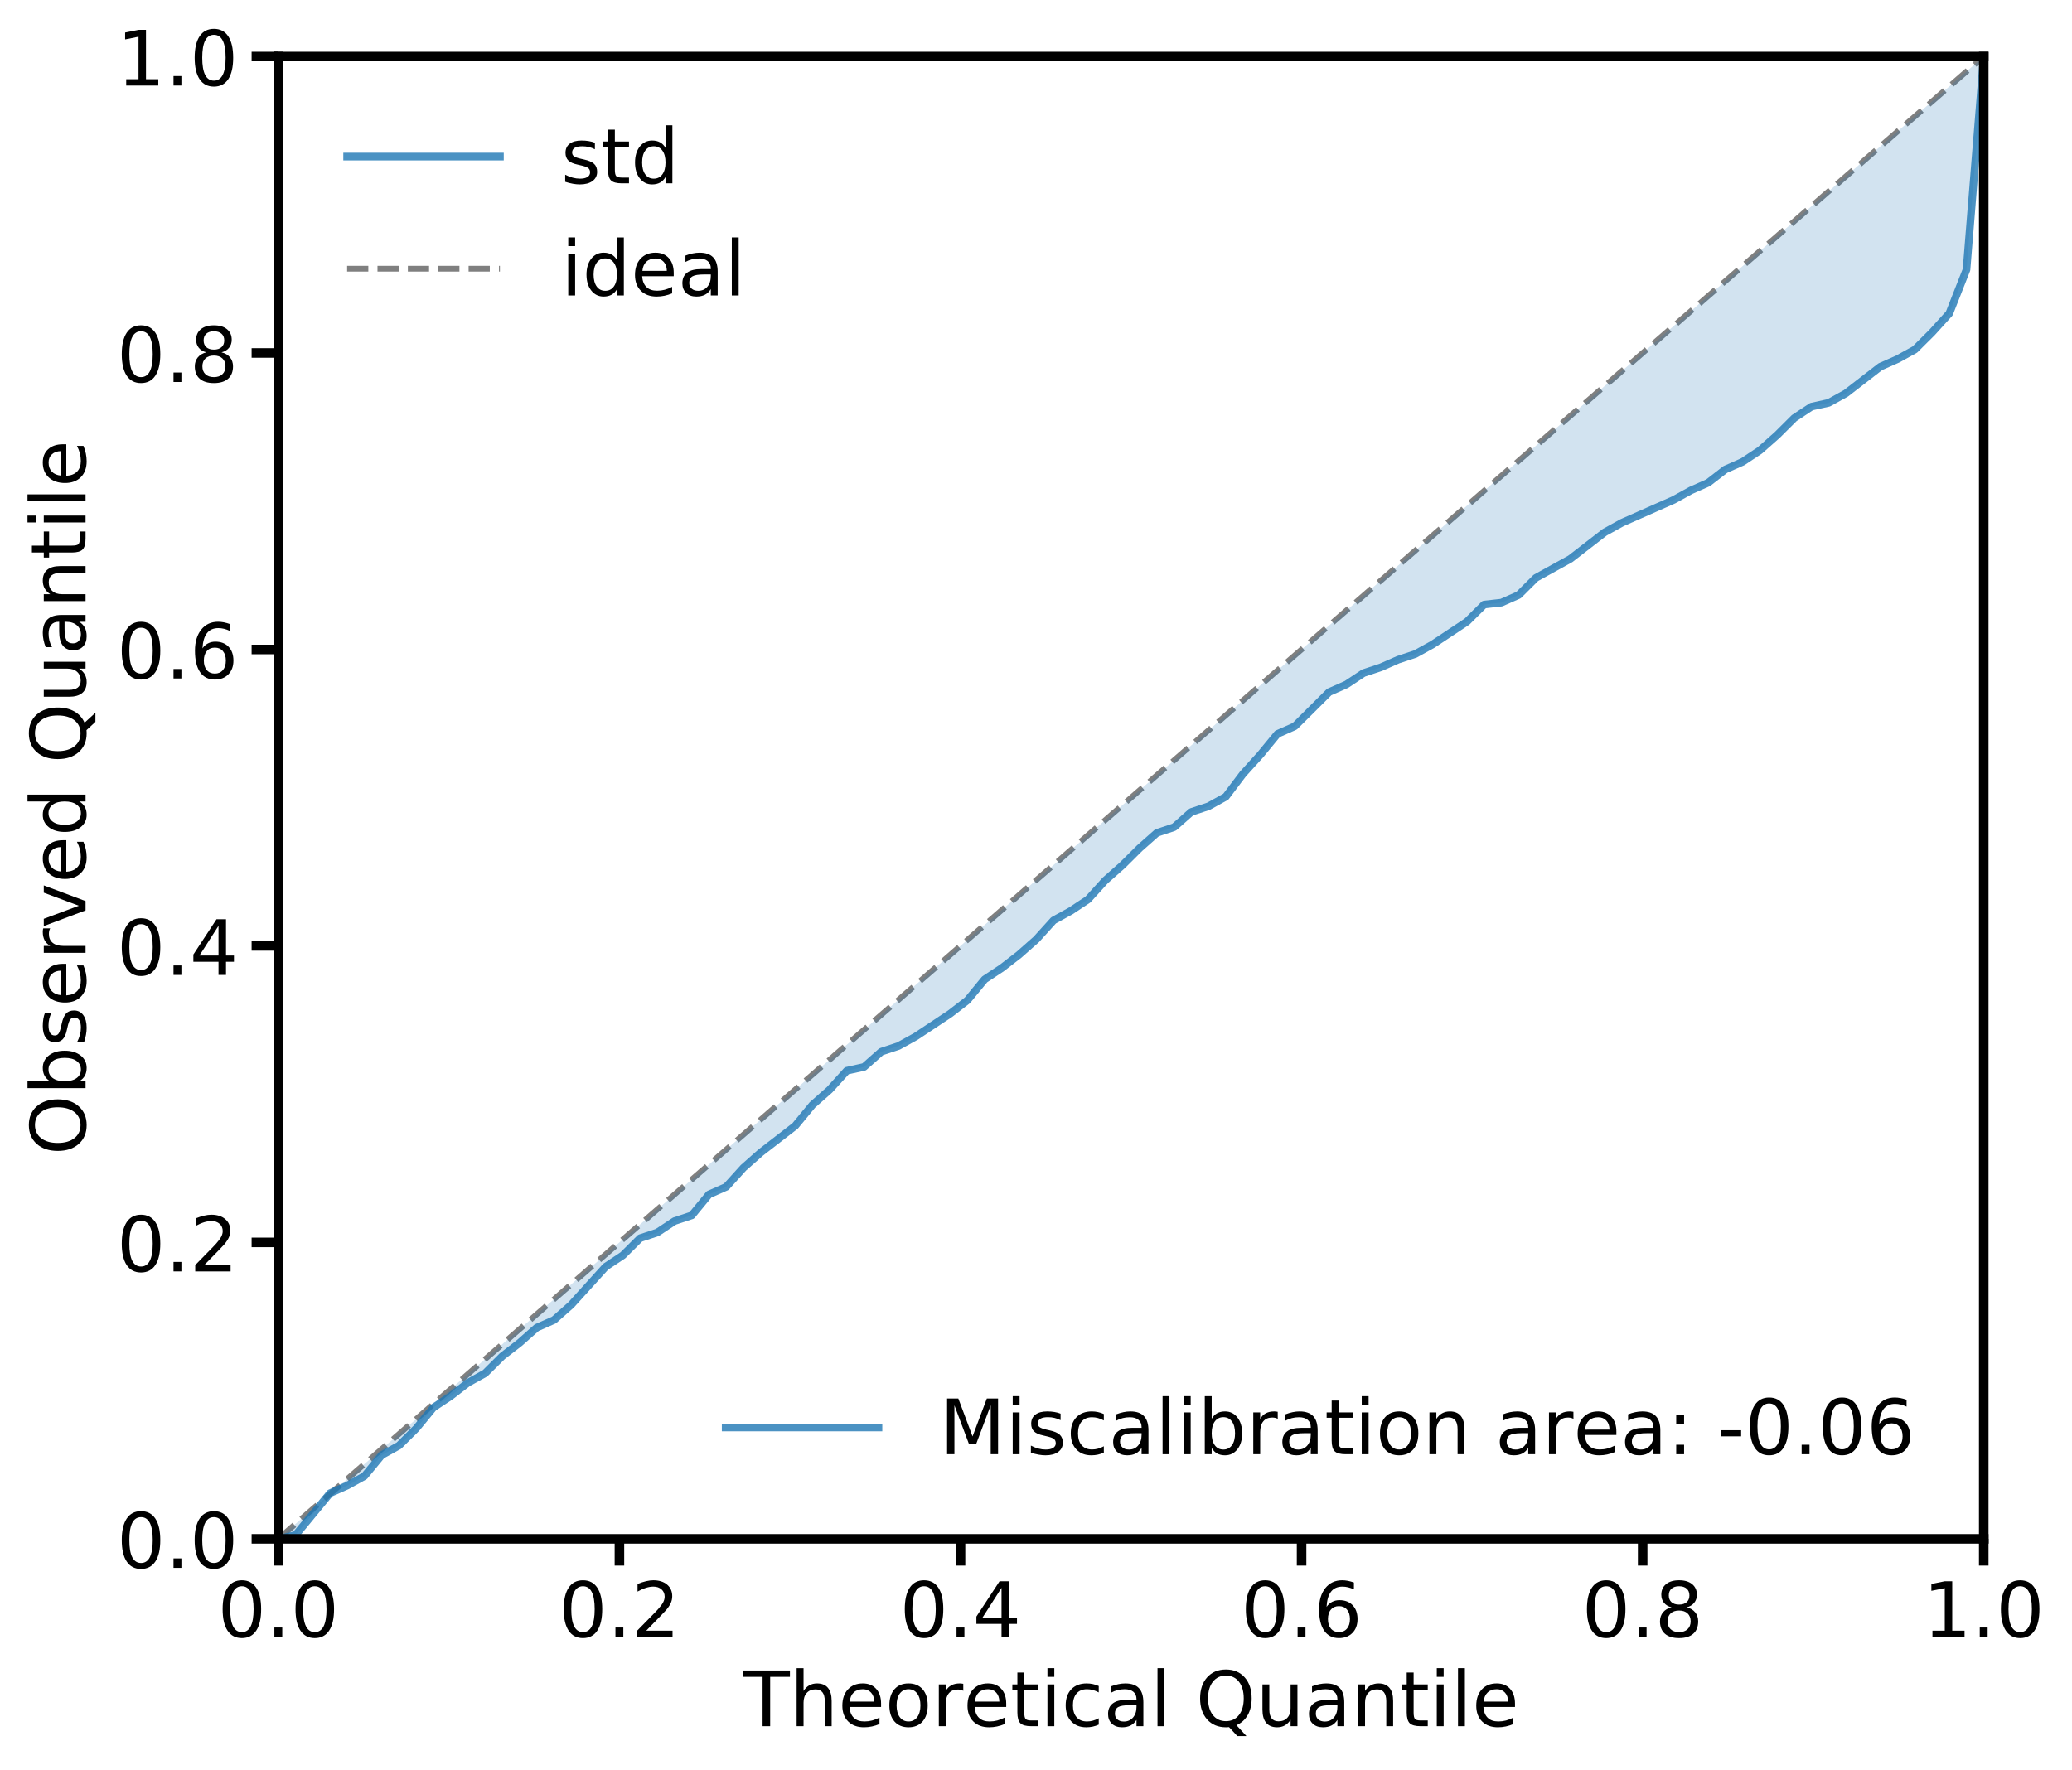 <?xml version="1.0" encoding="utf-8" standalone="no"?>
<!DOCTYPE svg PUBLIC "-//W3C//DTD SVG 1.1//EN"
  "http://www.w3.org/Graphics/SVG/1.1/DTD/svg11.dtd">
<!-- Created with matplotlib (https://matplotlib.org/) -->
<svg height="463.291pt" version="1.1" viewBox="0 0 542.366 463.291" width="542.366pt" xmlns="http://www.w3.org/2000/svg" xmlns:xlink="http://www.w3.org/1999/xlink">
 <defs>
  <style type="text/css">
*{stroke-linecap:butt;stroke-linejoin:round;}
  </style>
 </defs>
 <g id="figure_1">
  <g id="patch_1">
   <path d="M 0 463.291 
L 542.366 463.291 
L 542.366 0 
L 0 0 
z
" style="fill:#ffffff;"/>
  </g>
  <g id="axes_1">
   <g id="patch_2">
    <path d="M 72.862 402.878 
L 519.263 402.878 
L 519.263 14.798 
L 72.862 14.798 
z
" style="fill:#ffffff;"/>
   </g>
   <g id="line2d_1">
    <path clip-path="url(#p9f445ec6ba)" d="M 72.862 402.878 
L 519.263 14.798 
" style="fill:none;stroke:#000000;stroke-dasharray:5.55,2.4;stroke-dashoffset:0;stroke-opacity:0.5;stroke-width:1.5;"/>
   </g>
   <g id="PolyCollection_1">
    <path clip-path="url(#p9f445ec6ba)" d="M 72.862 402.878 
L 72.862 402.878 
L 77.372 401.882 
L 81.881 396.402 
L 86.39 390.922 
L 90.899 388.929 
L 95.408 386.439 
L 99.917 380.959 
L 104.426 378.468 
L 108.935 373.984 
L 113.444 368.504 
L 117.953 365.515 
L 122.463 362.028 
L 126.972 359.537 
L 131.481 355.053 
L 135.99 351.566 
L 140.499 347.581 
L 145.008 345.588 
L 149.517 341.603 
L 154.026 336.621 
L 158.535 331.639 
L 163.044 328.65 
L 167.553 324.166 
L 172.062 322.672 
L 176.572 319.683 
L 181.081 318.188 
L 185.59 312.708 
L 190.099 310.716 
L 194.608 305.734 
L 199.117 301.748 
L 203.626 298.261 
L 208.135 294.774 
L 212.644 289.294 
L 217.153 285.309 
L 221.662 280.327 
L 226.172 279.331 
L 230.681 275.345 
L 235.19 273.851 
L 239.699 271.36 
L 244.208 268.371 
L 248.717 265.382 
L 253.226 261.894 
L 257.735 256.414 
L 262.244 253.425 
L 266.753 249.938 
L 271.262 245.953 
L 275.772 240.971 
L 280.281 238.48 
L 284.79 235.491 
L 289.299 230.509 
L 293.808 226.524 
L 298.317 222.04 
L 302.826 218.055 
L 307.335 216.56 
L 311.844 212.575 
L 316.353 211.08 
L 320.863 208.589 
L 325.372 202.611 
L 329.881 197.629 
L 334.39 192.15 
L 338.899 190.157 
L 343.408 185.673 
L 347.917 181.19 
L 352.426 179.197 
L 356.935 176.208 
L 361.444 174.713 
L 365.953 172.721 
L 370.462 171.226 
L 374.972 168.735 
L 379.481 165.746 
L 383.99 162.757 
L 388.499 158.273 
L 393.008 157.775 
L 397.517 155.783 
L 402.026 151.299 
L 406.535 148.808 
L 411.044 146.317 
L 415.553 142.83 
L 420.062 139.343 
L 424.572 136.852 
L 429.081 134.859 
L 433.59 132.866 
L 438.099 130.874 
L 442.608 128.383 
L 447.117 126.39 
L 451.626 122.903 
L 456.135 120.91 
L 460.644 117.921 
L 465.153 113.936 
L 469.663 109.452 
L 474.172 106.463 
L 478.681 105.467 
L 483.19 102.976 
L 487.699 99.489 
L 492.208 96.001 
L 496.717 94.009 
L 501.226 91.518 
L 505.735 87.034 
L 510.244 82.052 
L 514.753 70.594 
L 519.263 14.798 
L 519.263 14.798 
L 519.263 14.798 
L 514.753 18.718 
L 510.244 22.638 
L 505.735 26.558 
L 501.226 30.478 
L 496.717 34.398 
L 492.208 38.318 
L 487.699 42.238 
L 483.19 46.158 
L 478.681 50.078 
L 474.172 53.998 
L 469.663 57.918 
L 465.153 61.838 
L 460.644 65.758 
L 456.135 69.678 
L 451.626 73.598 
L 447.117 77.518 
L 442.608 81.438 
L 438.099 85.358 
L 433.59 89.278 
L 429.081 93.198 
L 424.572 97.118 
L 420.062 101.038 
L 415.553 104.958 
L 411.044 108.878 
L 406.535 112.798 
L 402.026 116.718 
L 397.517 120.638 
L 393.008 124.558 
L 388.499 128.478 
L 383.99 132.398 
L 379.481 136.318 
L 374.972 140.238 
L 370.462 144.158 
L 365.953 148.078 
L 361.444 151.998 
L 356.935 155.918 
L 352.426 159.838 
L 347.917 163.758 
L 343.408 167.678 
L 338.899 171.598 
L 334.39 175.518 
L 329.881 179.438 
L 325.372 183.358 
L 320.863 187.278 
L 316.353 191.198 
L 311.844 195.118 
L 307.335 199.038 
L 302.826 202.958 
L 298.317 206.878 
L 293.808 210.798 
L 289.299 214.718 
L 284.79 218.638 
L 280.281 222.558 
L 275.772 226.478 
L 271.262 230.398 
L 266.753 234.318 
L 262.244 238.238 
L 257.735 242.158 
L 253.226 246.078 
L 248.717 249.998 
L 244.208 253.918 
L 239.699 257.838 
L 235.19 261.758 
L 230.681 265.678 
L 226.172 269.598 
L 221.662 273.518 
L 217.153 277.438 
L 212.644 281.358 
L 208.135 285.278 
L 203.626 289.198 
L 199.117 293.118 
L 194.608 297.038 
L 190.099 300.958 
L 185.59 304.878 
L 181.081 308.798 
L 176.572 312.718 
L 172.062 316.638 
L 167.553 320.558 
L 163.044 324.478 
L 158.535 328.398 
L 154.026 332.318 
L 149.517 336.238 
L 145.008 340.158 
L 140.499 344.078 
L 135.99 347.998 
L 131.481 351.918 
L 126.972 355.838 
L 122.463 359.758 
L 117.953 363.678 
L 113.444 367.598 
L 108.935 371.518 
L 104.426 375.438 
L 99.917 379.358 
L 95.408 383.278 
L 90.899 387.198 
L 86.39 391.118 
L 81.881 395.038 
L 77.372 398.958 
L 72.862 402.878 
z
" style="fill:#1f77b4;fill-opacity:0.2;"/>
   </g>
   <g id="matplotlib.axis_1">
    <g id="xtick_1">
     <g id="line2d_2">
      <defs>
       <path d="M 0 0 
L 0 7 
" id="m5f50e9683f" style="stroke:#000000;stroke-width:2.5;"/>
      </defs>
      <g>
       <use style="stroke:#000000;stroke-width:2.5;" x="72.862" xlink:href="#m5f50e9683f" y="402.878"/>
      </g>
     </g>
     <g id="text_1">
      <!-- 0.0 -->
      <defs>
       <path d="M 31.781 66.406 
Q 24.172 66.406 20.328 58.906 
Q 16.5 51.422 16.5 36.375 
Q 16.5 21.391 20.328 13.891 
Q 24.172 6.391 31.781 6.391 
Q 39.453 6.391 43.281 13.891 
Q 47.125 21.391 47.125 36.375 
Q 47.125 51.422 43.281 58.906 
Q 39.453 66.406 31.781 66.406 
z
M 31.781 74.219 
Q 44.047 74.219 50.516 64.516 
Q 56.984 54.828 56.984 36.375 
Q 56.984 17.969 50.516 8.266 
Q 44.047 -1.422 31.781 -1.422 
Q 19.531 -1.422 13.062 8.266 
Q 6.594 17.969 6.594 36.375 
Q 6.594 54.828 13.062 64.516 
Q 19.531 74.219 31.781 74.219 
z
" id="DejaVuSans-48"/>
       <path d="M 10.688 12.406 
L 21 12.406 
L 21 0 
L 10.688 0 
z
" id="DejaVuSans-46"/>
      </defs>
      <g transform="translate(56.959 428.575)scale(0.2 -0.2)">
       <use xlink:href="#DejaVuSans-48"/>
       <use x="63.623" xlink:href="#DejaVuSans-46"/>
       <use x="95.41" xlink:href="#DejaVuSans-48"/>
      </g>
     </g>
    </g>
    <g id="xtick_2">
     <g id="line2d_3">
      <g>
       <use style="stroke:#000000;stroke-width:2.5;" x="162.143" xlink:href="#m5f50e9683f" y="402.878"/>
      </g>
     </g>
     <g id="text_2">
      <!-- 0.2 -->
      <defs>
       <path d="M 19.188 8.297 
L 53.609 8.297 
L 53.609 0 
L 7.328 0 
L 7.328 8.297 
Q 12.938 14.109 22.625 23.891 
Q 32.328 33.688 34.812 36.531 
Q 39.547 41.844 41.422 45.531 
Q 43.312 49.219 43.312 52.781 
Q 43.312 58.594 39.234 62.25 
Q 35.156 65.922 28.609 65.922 
Q 23.969 65.922 18.812 64.312 
Q 13.672 62.703 7.812 59.422 
L 7.812 69.391 
Q 13.766 71.781 18.938 73 
Q 24.125 74.219 28.422 74.219 
Q 39.75 74.219 46.484 68.547 
Q 53.219 62.891 53.219 53.422 
Q 53.219 48.922 51.531 44.891 
Q 49.859 40.875 45.406 35.406 
Q 44.188 33.984 37.641 27.219 
Q 31.109 20.453 19.188 8.297 
z
" id="DejaVuSans-50"/>
      </defs>
      <g transform="translate(146.239 428.575)scale(0.2 -0.2)">
       <use xlink:href="#DejaVuSans-48"/>
       <use x="63.623" xlink:href="#DejaVuSans-46"/>
       <use x="95.41" xlink:href="#DejaVuSans-50"/>
      </g>
     </g>
    </g>
    <g id="xtick_3">
     <g id="line2d_4">
      <g>
       <use style="stroke:#000000;stroke-width:2.5;" x="251.423" xlink:href="#m5f50e9683f" y="402.878"/>
      </g>
     </g>
     <g id="text_3">
      <!-- 0.4 -->
      <defs>
       <path d="M 37.797 64.312 
L 12.891 25.391 
L 37.797 25.391 
z
M 35.203 72.906 
L 47.609 72.906 
L 47.609 25.391 
L 58.016 25.391 
L 58.016 17.188 
L 47.609 17.188 
L 47.609 0 
L 37.797 0 
L 37.797 17.188 
L 4.891 17.188 
L 4.891 26.703 
z
" id="DejaVuSans-52"/>
      </defs>
      <g transform="translate(235.519 428.575)scale(0.2 -0.2)">
       <use xlink:href="#DejaVuSans-48"/>
       <use x="63.623" xlink:href="#DejaVuSans-46"/>
       <use x="95.41" xlink:href="#DejaVuSans-52"/>
      </g>
     </g>
    </g>
    <g id="xtick_4">
     <g id="line2d_5">
      <g>
       <use style="stroke:#000000;stroke-width:2.5;" x="340.702" xlink:href="#m5f50e9683f" y="402.878"/>
      </g>
     </g>
     <g id="text_4">
      <!-- 0.6 -->
      <defs>
       <path d="M 33.016 40.375 
Q 26.375 40.375 22.484 35.828 
Q 18.609 31.297 18.609 23.391 
Q 18.609 15.531 22.484 10.953 
Q 26.375 6.391 33.016 6.391 
Q 39.656 6.391 43.531 10.953 
Q 47.406 15.531 47.406 23.391 
Q 47.406 31.297 43.531 35.828 
Q 39.656 40.375 33.016 40.375 
z
M 52.594 71.297 
L 52.594 62.312 
Q 48.875 64.062 45.094 64.984 
Q 41.312 65.922 37.594 65.922 
Q 27.828 65.922 22.672 59.328 
Q 17.531 52.734 16.797 39.406 
Q 19.672 43.656 24.016 45.922 
Q 28.375 48.188 33.594 48.188 
Q 44.578 48.188 50.953 41.516 
Q 57.328 34.859 57.328 23.391 
Q 57.328 12.156 50.688 5.359 
Q 44.047 -1.422 33.016 -1.422 
Q 20.359 -1.422 13.672 8.266 
Q 6.984 17.969 6.984 36.375 
Q 6.984 53.656 15.188 63.938 
Q 23.391 74.219 37.203 74.219 
Q 40.922 74.219 44.703 73.484 
Q 48.484 72.75 52.594 71.297 
z
" id="DejaVuSans-54"/>
      </defs>
      <g transform="translate(324.799 428.575)scale(0.2 -0.2)">
       <use xlink:href="#DejaVuSans-48"/>
       <use x="63.623" xlink:href="#DejaVuSans-46"/>
       <use x="95.41" xlink:href="#DejaVuSans-54"/>
      </g>
     </g>
    </g>
    <g id="xtick_5">
     <g id="line2d_6">
      <g>
       <use style="stroke:#000000;stroke-width:2.5;" x="429.983" xlink:href="#m5f50e9683f" y="402.878"/>
      </g>
     </g>
     <g id="text_5">
      <!-- 0.8 -->
      <defs>
       <path d="M 31.781 34.625 
Q 24.75 34.625 20.719 30.859 
Q 16.703 27.094 16.703 20.516 
Q 16.703 13.922 20.719 10.156 
Q 24.75 6.391 31.781 6.391 
Q 38.812 6.391 42.859 10.172 
Q 46.922 13.969 46.922 20.516 
Q 46.922 27.094 42.891 30.859 
Q 38.875 34.625 31.781 34.625 
z
M 21.922 38.812 
Q 15.578 40.375 12.031 44.719 
Q 8.5 49.078 8.5 55.328 
Q 8.5 64.062 14.719 69.141 
Q 20.953 74.219 31.781 74.219 
Q 42.672 74.219 48.875 69.141 
Q 55.078 64.062 55.078 55.328 
Q 55.078 49.078 51.531 44.719 
Q 48 40.375 41.703 38.812 
Q 48.828 37.156 52.797 32.312 
Q 56.781 27.484 56.781 20.516 
Q 56.781 9.906 50.312 4.234 
Q 43.844 -1.422 31.781 -1.422 
Q 19.734 -1.422 13.25 4.234 
Q 6.781 9.906 6.781 20.516 
Q 6.781 27.484 10.781 32.312 
Q 14.797 37.156 21.922 38.812 
z
M 18.312 54.391 
Q 18.312 48.734 21.844 45.562 
Q 25.391 42.391 31.781 42.391 
Q 38.141 42.391 41.719 45.562 
Q 45.312 48.734 45.312 54.391 
Q 45.312 60.062 41.719 63.234 
Q 38.141 66.406 31.781 66.406 
Q 25.391 66.406 21.844 63.234 
Q 18.312 60.062 18.312 54.391 
z
" id="DejaVuSans-56"/>
      </defs>
      <g transform="translate(414.079 428.575)scale(0.2 -0.2)">
       <use xlink:href="#DejaVuSans-48"/>
       <use x="63.623" xlink:href="#DejaVuSans-46"/>
       <use x="95.41" xlink:href="#DejaVuSans-56"/>
      </g>
     </g>
    </g>
    <g id="xtick_6">
     <g id="line2d_7">
      <g>
       <use style="stroke:#000000;stroke-width:2.5;" x="519.263" xlink:href="#m5f50e9683f" y="402.878"/>
      </g>
     </g>
     <g id="text_6">
      <!-- 1.0 -->
      <defs>
       <path d="M 12.406 8.297 
L 28.516 8.297 
L 28.516 63.922 
L 10.984 60.406 
L 10.984 69.391 
L 28.422 72.906 
L 38.281 72.906 
L 38.281 8.297 
L 54.391 8.297 
L 54.391 0 
L 12.406 0 
z
" id="DejaVuSans-49"/>
      </defs>
      <g transform="translate(503.359 428.575)scale(0.2 -0.2)">
       <use xlink:href="#DejaVuSans-49"/>
       <use x="63.623" xlink:href="#DejaVuSans-46"/>
       <use x="95.41" xlink:href="#DejaVuSans-48"/>
      </g>
     </g>
    </g>
    <g id="text_7">
     <!-- Theoretical Quantile -->
     <defs>
      <path d="M -0.297 72.906 
L 61.375 72.906 
L 61.375 64.594 
L 35.5 64.594 
L 35.5 0 
L 25.594 0 
L 25.594 64.594 
L -0.297 64.594 
z
" id="DejaVuSans-84"/>
      <path d="M 54.891 33.016 
L 54.891 0 
L 45.906 0 
L 45.906 32.719 
Q 45.906 40.484 42.875 44.328 
Q 39.844 48.188 33.797 48.188 
Q 26.516 48.188 22.312 43.547 
Q 18.109 38.922 18.109 30.906 
L 18.109 0 
L 9.078 0 
L 9.078 75.984 
L 18.109 75.984 
L 18.109 46.188 
Q 21.344 51.125 25.703 53.562 
Q 30.078 56 35.797 56 
Q 45.219 56 50.047 50.172 
Q 54.891 44.344 54.891 33.016 
z
" id="DejaVuSans-104"/>
      <path d="M 56.203 29.594 
L 56.203 25.203 
L 14.891 25.203 
Q 15.484 15.922 20.484 11.062 
Q 25.484 6.203 34.422 6.203 
Q 39.594 6.203 44.453 7.469 
Q 49.312 8.734 54.109 11.281 
L 54.109 2.781 
Q 49.266 0.734 44.188 -0.344 
Q 39.109 -1.422 33.891 -1.422 
Q 20.797 -1.422 13.156 6.188 
Q 5.516 13.812 5.516 26.812 
Q 5.516 40.234 12.766 48.109 
Q 20.016 56 32.328 56 
Q 43.359 56 49.781 48.891 
Q 56.203 41.797 56.203 29.594 
z
M 47.219 32.234 
Q 47.125 39.594 43.094 43.984 
Q 39.062 48.391 32.422 48.391 
Q 24.906 48.391 20.391 44.141 
Q 15.875 39.891 15.188 32.172 
z
" id="DejaVuSans-101"/>
      <path d="M 30.609 48.391 
Q 23.391 48.391 19.188 42.75 
Q 14.984 37.109 14.984 27.297 
Q 14.984 17.484 19.156 11.844 
Q 23.344 6.203 30.609 6.203 
Q 37.797 6.203 41.984 11.859 
Q 46.188 17.531 46.188 27.297 
Q 46.188 37.016 41.984 42.703 
Q 37.797 48.391 30.609 48.391 
z
M 30.609 56 
Q 42.328 56 49.016 48.375 
Q 55.719 40.766 55.719 27.297 
Q 55.719 13.875 49.016 6.219 
Q 42.328 -1.422 30.609 -1.422 
Q 18.844 -1.422 12.172 6.219 
Q 5.516 13.875 5.516 27.297 
Q 5.516 40.766 12.172 48.375 
Q 18.844 56 30.609 56 
z
" id="DejaVuSans-111"/>
      <path d="M 41.109 46.297 
Q 39.594 47.172 37.812 47.578 
Q 36.031 48 33.891 48 
Q 26.266 48 22.188 43.047 
Q 18.109 38.094 18.109 28.812 
L 18.109 0 
L 9.078 0 
L 9.078 54.688 
L 18.109 54.688 
L 18.109 46.188 
Q 20.953 51.172 25.484 53.578 
Q 30.031 56 36.531 56 
Q 37.453 56 38.578 55.875 
Q 39.703 55.766 41.062 55.516 
z
" id="DejaVuSans-114"/>
      <path d="M 18.312 70.219 
L 18.312 54.688 
L 36.812 54.688 
L 36.812 47.703 
L 18.312 47.703 
L 18.312 18.016 
Q 18.312 11.328 20.141 9.422 
Q 21.969 7.516 27.594 7.516 
L 36.812 7.516 
L 36.812 0 
L 27.594 0 
Q 17.188 0 13.234 3.875 
Q 9.281 7.766 9.281 18.016 
L 9.281 47.703 
L 2.688 47.703 
L 2.688 54.688 
L 9.281 54.688 
L 9.281 70.219 
z
" id="DejaVuSans-116"/>
      <path d="M 9.422 54.688 
L 18.406 54.688 
L 18.406 0 
L 9.422 0 
z
M 9.422 75.984 
L 18.406 75.984 
L 18.406 64.594 
L 9.422 64.594 
z
" id="DejaVuSans-105"/>
      <path d="M 48.781 52.594 
L 48.781 44.188 
Q 44.969 46.297 41.141 47.344 
Q 37.312 48.391 33.406 48.391 
Q 24.656 48.391 19.812 42.844 
Q 14.984 37.312 14.984 27.297 
Q 14.984 17.281 19.812 11.734 
Q 24.656 6.203 33.406 6.203 
Q 37.312 6.203 41.141 7.25 
Q 44.969 8.297 48.781 10.406 
L 48.781 2.094 
Q 45.016 0.344 40.984 -0.531 
Q 36.969 -1.422 32.422 -1.422 
Q 20.062 -1.422 12.781 6.344 
Q 5.516 14.109 5.516 27.297 
Q 5.516 40.672 12.859 48.328 
Q 20.219 56 33.016 56 
Q 37.156 56 41.109 55.141 
Q 45.062 54.297 48.781 52.594 
z
" id="DejaVuSans-99"/>
      <path d="M 34.281 27.484 
Q 23.391 27.484 19.188 25 
Q 14.984 22.516 14.984 16.5 
Q 14.984 11.719 18.141 8.906 
Q 21.297 6.109 26.703 6.109 
Q 34.188 6.109 38.703 11.406 
Q 43.219 16.703 43.219 25.484 
L 43.219 27.484 
z
M 52.203 31.203 
L 52.203 0 
L 43.219 0 
L 43.219 8.297 
Q 40.141 3.328 35.547 0.953 
Q 30.953 -1.422 24.312 -1.422 
Q 15.922 -1.422 10.953 3.297 
Q 6 8.016 6 15.922 
Q 6 25.141 12.172 29.828 
Q 18.359 34.516 30.609 34.516 
L 43.219 34.516 
L 43.219 35.406 
Q 43.219 41.609 39.141 45 
Q 35.062 48.391 27.688 48.391 
Q 23 48.391 18.547 47.266 
Q 14.109 46.141 10.016 43.891 
L 10.016 52.203 
Q 14.938 54.109 19.578 55.047 
Q 24.219 56 28.609 56 
Q 40.484 56 46.344 49.844 
Q 52.203 43.703 52.203 31.203 
z
" id="DejaVuSans-97"/>
      <path d="M 9.422 75.984 
L 18.406 75.984 
L 18.406 0 
L 9.422 0 
z
" id="DejaVuSans-108"/>
      <path id="DejaVuSans-32"/>
      <path d="M 39.406 66.219 
Q 28.656 66.219 22.328 58.203 
Q 16.016 50.203 16.016 36.375 
Q 16.016 22.609 22.328 14.594 
Q 28.656 6.594 39.406 6.594 
Q 50.141 6.594 56.422 14.594 
Q 62.703 22.609 62.703 36.375 
Q 62.703 50.203 56.422 58.203 
Q 50.141 66.219 39.406 66.219 
z
M 53.219 1.312 
L 66.219 -12.891 
L 54.297 -12.891 
L 43.5 -1.219 
Q 41.891 -1.312 41.031 -1.359 
Q 40.188 -1.422 39.406 -1.422 
Q 24.031 -1.422 14.812 8.859 
Q 5.609 19.141 5.609 36.375 
Q 5.609 53.656 14.812 63.938 
Q 24.031 74.219 39.406 74.219 
Q 54.734 74.219 63.906 63.938 
Q 73.094 53.656 73.094 36.375 
Q 73.094 23.688 67.984 14.641 
Q 62.891 5.609 53.219 1.312 
z
" id="DejaVuSans-81"/>
      <path d="M 8.5 21.578 
L 8.5 54.688 
L 17.484 54.688 
L 17.484 21.922 
Q 17.484 14.156 20.5 10.266 
Q 23.531 6.391 29.594 6.391 
Q 36.859 6.391 41.078 11.031 
Q 45.312 15.672 45.312 23.688 
L 45.312 54.688 
L 54.297 54.688 
L 54.297 0 
L 45.312 0 
L 45.312 8.406 
Q 42.047 3.422 37.719 1 
Q 33.406 -1.422 27.688 -1.422 
Q 18.266 -1.422 13.375 4.438 
Q 8.5 10.297 8.5 21.578 
z
M 31.109 56 
z
" id="DejaVuSans-117"/>
      <path d="M 54.891 33.016 
L 54.891 0 
L 45.906 0 
L 45.906 32.719 
Q 45.906 40.484 42.875 44.328 
Q 39.844 48.188 33.797 48.188 
Q 26.516 48.188 22.312 43.547 
Q 18.109 38.922 18.109 30.906 
L 18.109 0 
L 9.078 0 
L 9.078 54.688 
L 18.109 54.688 
L 18.109 46.188 
Q 21.344 51.125 25.703 53.562 
Q 30.078 56 35.797 56 
Q 45.219 56 50.047 50.172 
Q 54.891 44.344 54.891 33.016 
z
" id="DejaVuSans-110"/>
     </defs>
     <g transform="translate(194.498 451.932)scale(0.2 -0.2)">
      <use xlink:href="#DejaVuSans-84"/>
      <use x="61.084" xlink:href="#DejaVuSans-104"/>
      <use x="124.463" xlink:href="#DejaVuSans-101"/>
      <use x="185.986" xlink:href="#DejaVuSans-111"/>
      <use x="247.168" xlink:href="#DejaVuSans-114"/>
      <use x="288.25" xlink:href="#DejaVuSans-101"/>
      <use x="349.773" xlink:href="#DejaVuSans-116"/>
      <use x="388.982" xlink:href="#DejaVuSans-105"/>
      <use x="416.766" xlink:href="#DejaVuSans-99"/>
      <use x="471.746" xlink:href="#DejaVuSans-97"/>
      <use x="533.025" xlink:href="#DejaVuSans-108"/>
      <use x="560.809" xlink:href="#DejaVuSans-32"/>
      <use x="592.596" xlink:href="#DejaVuSans-81"/>
      <use x="671.307" xlink:href="#DejaVuSans-117"/>
      <use x="734.686" xlink:href="#DejaVuSans-97"/>
      <use x="795.965" xlink:href="#DejaVuSans-110"/>
      <use x="859.344" xlink:href="#DejaVuSans-116"/>
      <use x="898.553" xlink:href="#DejaVuSans-105"/>
      <use x="926.336" xlink:href="#DejaVuSans-108"/>
      <use x="954.119" xlink:href="#DejaVuSans-101"/>
     </g>
    </g>
   </g>
   <g id="matplotlib.axis_2">
    <g id="ytick_1">
     <g id="line2d_8">
      <defs>
       <path d="M 0 0 
L -7 0 
" id="m9a2e327a34" style="stroke:#000000;stroke-width:2.5;"/>
      </defs>
      <g>
       <use style="stroke:#000000;stroke-width:2.5;" x="72.862" xlink:href="#m9a2e327a34" y="402.878"/>
      </g>
     </g>
     <g id="text_8">
      <!-- 0.0 -->
      <g transform="translate(30.556 410.477)scale(0.2 -0.2)">
       <use xlink:href="#DejaVuSans-48"/>
       <use x="63.623" xlink:href="#DejaVuSans-46"/>
       <use x="95.41" xlink:href="#DejaVuSans-48"/>
      </g>
     </g>
    </g>
    <g id="ytick_2">
     <g id="line2d_9">
      <g>
       <use style="stroke:#000000;stroke-width:2.5;" x="72.862" xlink:href="#m9a2e327a34" y="325.262"/>
      </g>
     </g>
     <g id="text_9">
      <!-- 0.2 -->
      <g transform="translate(30.556 332.861)scale(0.2 -0.2)">
       <use xlink:href="#DejaVuSans-48"/>
       <use x="63.623" xlink:href="#DejaVuSans-46"/>
       <use x="95.41" xlink:href="#DejaVuSans-50"/>
      </g>
     </g>
    </g>
    <g id="ytick_3">
     <g id="line2d_10">
      <g>
       <use style="stroke:#000000;stroke-width:2.5;" x="72.862" xlink:href="#m9a2e327a34" y="247.646"/>
      </g>
     </g>
     <g id="text_10">
      <!-- 0.4 -->
      <g transform="translate(30.556 255.245)scale(0.2 -0.2)">
       <use xlink:href="#DejaVuSans-48"/>
       <use x="63.623" xlink:href="#DejaVuSans-46"/>
       <use x="95.41" xlink:href="#DejaVuSans-52"/>
      </g>
     </g>
    </g>
    <g id="ytick_4">
     <g id="line2d_11">
      <g>
       <use style="stroke:#000000;stroke-width:2.5;" x="72.862" xlink:href="#m9a2e327a34" y="170.03"/>
      </g>
     </g>
     <g id="text_11">
      <!-- 0.6 -->
      <g transform="translate(30.556 177.629)scale(0.2 -0.2)">
       <use xlink:href="#DejaVuSans-48"/>
       <use x="63.623" xlink:href="#DejaVuSans-46"/>
       <use x="95.41" xlink:href="#DejaVuSans-54"/>
      </g>
     </g>
    </g>
    <g id="ytick_5">
     <g id="line2d_12">
      <g>
       <use style="stroke:#000000;stroke-width:2.5;" x="72.862" xlink:href="#m9a2e327a34" y="92.414"/>
      </g>
     </g>
     <g id="text_12">
      <!-- 0.8 -->
      <g transform="translate(30.556 100.013)scale(0.2 -0.2)">
       <use xlink:href="#DejaVuSans-48"/>
       <use x="63.623" xlink:href="#DejaVuSans-46"/>
       <use x="95.41" xlink:href="#DejaVuSans-56"/>
      </g>
     </g>
    </g>
    <g id="ytick_6">
     <g id="line2d_13">
      <g>
       <use style="stroke:#000000;stroke-width:2.5;" x="72.862" xlink:href="#m9a2e327a34" y="14.798"/>
      </g>
     </g>
     <g id="text_13">
      <!-- 1.0 -->
      <g transform="translate(30.556 22.397)scale(0.2 -0.2)">
       <use xlink:href="#DejaVuSans-49"/>
       <use x="63.623" xlink:href="#DejaVuSans-46"/>
       <use x="95.41" xlink:href="#DejaVuSans-48"/>
      </g>
     </g>
    </g>
    <g id="text_14">
     <!-- Observed Quantile -->
     <defs>
      <path d="M 39.406 66.219 
Q 28.656 66.219 22.328 58.203 
Q 16.016 50.203 16.016 36.375 
Q 16.016 22.609 22.328 14.594 
Q 28.656 6.594 39.406 6.594 
Q 50.141 6.594 56.422 14.594 
Q 62.703 22.609 62.703 36.375 
Q 62.703 50.203 56.422 58.203 
Q 50.141 66.219 39.406 66.219 
z
M 39.406 74.219 
Q 54.734 74.219 63.906 63.938 
Q 73.094 53.656 73.094 36.375 
Q 73.094 19.141 63.906 8.859 
Q 54.734 -1.422 39.406 -1.422 
Q 24.031 -1.422 14.812 8.828 
Q 5.609 19.094 5.609 36.375 
Q 5.609 53.656 14.812 63.938 
Q 24.031 74.219 39.406 74.219 
z
" id="DejaVuSans-79"/>
      <path d="M 48.688 27.297 
Q 48.688 37.203 44.609 42.844 
Q 40.531 48.484 33.406 48.484 
Q 26.266 48.484 22.188 42.844 
Q 18.109 37.203 18.109 27.297 
Q 18.109 17.391 22.188 11.75 
Q 26.266 6.109 33.406 6.109 
Q 40.531 6.109 44.609 11.75 
Q 48.688 17.391 48.688 27.297 
z
M 18.109 46.391 
Q 20.953 51.266 25.266 53.625 
Q 29.594 56 35.594 56 
Q 45.562 56 51.781 48.094 
Q 58.016 40.188 58.016 27.297 
Q 58.016 14.406 51.781 6.484 
Q 45.562 -1.422 35.594 -1.422 
Q 29.594 -1.422 25.266 0.953 
Q 20.953 3.328 18.109 8.203 
L 18.109 0 
L 9.078 0 
L 9.078 75.984 
L 18.109 75.984 
z
" id="DejaVuSans-98"/>
      <path d="M 44.281 53.078 
L 44.281 44.578 
Q 40.484 46.531 36.375 47.5 
Q 32.281 48.484 27.875 48.484 
Q 21.188 48.484 17.844 46.438 
Q 14.5 44.391 14.5 40.281 
Q 14.5 37.156 16.891 35.375 
Q 19.281 33.594 26.516 31.984 
L 29.594 31.297 
Q 39.156 29.25 43.188 25.516 
Q 47.219 21.781 47.219 15.094 
Q 47.219 7.469 41.188 3.016 
Q 35.156 -1.422 24.609 -1.422 
Q 20.219 -1.422 15.453 -0.562 
Q 10.688 0.297 5.422 2 
L 5.422 11.281 
Q 10.406 8.688 15.234 7.391 
Q 20.062 6.109 24.812 6.109 
Q 31.156 6.109 34.562 8.281 
Q 37.984 10.453 37.984 14.406 
Q 37.984 18.062 35.516 20.016 
Q 33.062 21.969 24.703 23.781 
L 21.578 24.516 
Q 13.234 26.266 9.516 29.906 
Q 5.812 33.547 5.812 39.891 
Q 5.812 47.609 11.281 51.797 
Q 16.75 56 26.812 56 
Q 31.781 56 36.172 55.266 
Q 40.578 54.547 44.281 53.078 
z
" id="DejaVuSans-115"/>
      <path d="M 2.984 54.688 
L 12.5 54.688 
L 29.594 8.797 
L 46.688 54.688 
L 56.203 54.688 
L 35.688 0 
L 23.484 0 
z
" id="DejaVuSans-118"/>
      <path d="M 45.406 46.391 
L 45.406 75.984 
L 54.391 75.984 
L 54.391 0 
L 45.406 0 
L 45.406 8.203 
Q 42.578 3.328 38.25 0.953 
Q 33.938 -1.422 27.875 -1.422 
Q 17.969 -1.422 11.734 6.484 
Q 5.516 14.406 5.516 27.297 
Q 5.516 40.188 11.734 48.094 
Q 17.969 56 27.875 56 
Q 33.938 56 38.25 53.625 
Q 42.578 51.266 45.406 46.391 
z
M 14.797 27.297 
Q 14.797 17.391 18.875 11.75 
Q 22.953 6.109 30.078 6.109 
Q 37.203 6.109 41.297 11.75 
Q 45.406 17.391 45.406 27.297 
Q 45.406 37.203 41.297 42.844 
Q 37.203 48.484 30.078 48.484 
Q 22.953 48.484 18.875 42.844 
Q 14.797 37.203 14.797 27.297 
z
" id="DejaVuSans-100"/>
     </defs>
     <g transform="translate(22.397 302.435)rotate(-90)scale(0.2 -0.2)">
      <use xlink:href="#DejaVuSans-79"/>
      <use x="78.711" xlink:href="#DejaVuSans-98"/>
      <use x="142.188" xlink:href="#DejaVuSans-115"/>
      <use x="194.287" xlink:href="#DejaVuSans-101"/>
      <use x="255.811" xlink:href="#DejaVuSans-114"/>
      <use x="296.924" xlink:href="#DejaVuSans-118"/>
      <use x="356.104" xlink:href="#DejaVuSans-101"/>
      <use x="417.627" xlink:href="#DejaVuSans-100"/>
      <use x="481.104" xlink:href="#DejaVuSans-32"/>
      <use x="512.891" xlink:href="#DejaVuSans-81"/>
      <use x="591.602" xlink:href="#DejaVuSans-117"/>
      <use x="654.98" xlink:href="#DejaVuSans-97"/>
      <use x="716.26" xlink:href="#DejaVuSans-110"/>
      <use x="779.639" xlink:href="#DejaVuSans-116"/>
      <use x="818.848" xlink:href="#DejaVuSans-105"/>
      <use x="846.631" xlink:href="#DejaVuSans-108"/>
      <use x="874.414" xlink:href="#DejaVuSans-101"/>
     </g>
    </g>
   </g>
   <g id="line2d_14">
    <path clip-path="url(#p9f445ec6ba)" d="M 72.862 402.878 
L 77.372 401.882 
L 81.881 396.402 
L 86.39 390.922 
L 90.899 388.929 
L 95.408 386.439 
L 99.917 380.959 
L 104.426 378.468 
L 108.935 373.984 
L 113.444 368.504 
L 117.953 365.515 
L 122.463 362.028 
L 126.972 359.537 
L 131.481 355.053 
L 135.99 351.566 
L 140.499 347.581 
L 145.008 345.588 
L 149.517 341.603 
L 154.026 336.621 
L 158.535 331.639 
L 163.044 328.65 
L 167.553 324.166 
L 172.062 322.672 
L 176.572 319.683 
L 181.081 318.188 
L 185.59 312.708 
L 190.099 310.716 
L 194.608 305.734 
L 199.117 301.748 
L 203.626 298.261 
L 208.135 294.774 
L 212.644 289.294 
L 217.153 285.309 
L 221.662 280.327 
L 226.172 279.331 
L 230.681 275.345 
L 235.19 273.851 
L 239.699 271.36 
L 244.208 268.371 
L 248.717 265.382 
L 253.226 261.894 
L 257.735 256.414 
L 262.244 253.425 
L 266.753 249.938 
L 271.262 245.953 
L 275.772 240.971 
L 280.281 238.48 
L 284.79 235.491 
L 289.299 230.509 
L 293.808 226.524 
L 298.317 222.04 
L 302.826 218.055 
L 307.335 216.56 
L 311.844 212.575 
L 316.353 211.08 
L 320.863 208.589 
L 325.372 202.611 
L 329.881 197.629 
L 334.39 192.15 
L 338.899 190.157 
L 343.408 185.673 
L 347.917 181.19 
L 352.426 179.197 
L 356.935 176.208 
L 361.444 174.713 
L 365.953 172.721 
L 370.462 171.226 
L 374.972 168.735 
L 379.481 165.746 
L 383.99 162.757 
L 388.499 158.273 
L 393.008 157.775 
L 397.517 155.783 
L 402.026 151.299 
L 406.535 148.808 
L 411.044 146.317 
L 415.553 142.83 
L 420.062 139.343 
L 424.572 136.852 
L 429.081 134.859 
L 433.59 132.866 
L 438.099 130.874 
L 442.608 128.383 
L 447.117 126.39 
L 451.626 122.903 
L 456.135 120.91 
L 460.644 117.921 
L 465.153 113.936 
L 469.663 109.452 
L 474.172 106.463 
L 478.681 105.467 
L 483.19 102.976 
L 487.699 99.489 
L 492.208 96.001 
L 496.717 94.009 
L 501.226 91.518 
L 505.735 87.034 
L 510.244 82.052 
L 514.753 70.594 
L 519.263 14.798 
" style="fill:none;stroke:#1f77b4;stroke-linecap:square;stroke-opacity:0.8;stroke-width:2;"/>
   </g>
   <g id="patch_3">
    <path d="M 72.862 402.878 
L 72.862 14.798 
" style="fill:none;stroke:#000000;stroke-linecap:square;stroke-linejoin:miter;stroke-width:2.5;"/>
   </g>
   <g id="patch_4">
    <path d="M 519.263 402.878 
L 519.263 14.798 
" style="fill:none;stroke:#000000;stroke-linecap:square;stroke-linejoin:miter;stroke-width:2.5;"/>
   </g>
   <g id="patch_5">
    <path d="M 72.862 402.878 
L 519.263 402.878 
" style="fill:none;stroke:#000000;stroke-linecap:square;stroke-linejoin:miter;stroke-width:2.5;"/>
   </g>
   <g id="patch_6">
    <path d="M 72.862 14.798 
L 519.263 14.798 
" style="fill:none;stroke:#000000;stroke-linecap:square;stroke-linejoin:miter;stroke-width:2.5;"/>
   </g>
   <g id="legend_1">
    <g id="line2d_15">
     <path d="M 90.862 40.995 
L 130.863 40.995 
" style="fill:none;stroke:#1f77b4;stroke-linecap:square;stroke-opacity:0.8;stroke-width:2;"/>
    </g>
    <g id="line2d_16"/>
    <g id="text_15">
     <!-- std -->
     <g transform="translate(146.863 47.995)scale(0.2 -0.2)">
      <use xlink:href="#DejaVuSans-115"/>
      <use x="52.1" xlink:href="#DejaVuSans-116"/>
      <use x="91.309" xlink:href="#DejaVuSans-100"/>
     </g>
    </g>
    <g id="line2d_17">
     <path d="M 90.862 70.352 
L 130.863 70.352 
" style="fill:none;stroke:#000000;stroke-dasharray:5.55,2.4;stroke-dashoffset:0;stroke-opacity:0.5;stroke-width:1.5;"/>
    </g>
    <g id="line2d_18"/>
    <g id="text_16">
     <!-- ideal -->
     <g transform="translate(146.863 77.352)scale(0.2 -0.2)">
      <use xlink:href="#DejaVuSans-105"/>
      <use x="27.783" xlink:href="#DejaVuSans-100"/>
      <use x="91.26" xlink:href="#DejaVuSans-101"/>
      <use x="152.783" xlink:href="#DejaVuSans-97"/>
      <use x="214.062" xlink:href="#DejaVuSans-108"/>
     </g>
    </g>
   </g>
   <g id="legend_2">
    <g id="line2d_19">
     <path d="M 189.95 373.719 
L 229.95 373.719 
" style="fill:none;stroke:#1f77b4;stroke-linecap:square;stroke-opacity:0.8;stroke-width:2;"/>
    </g>
    <g id="line2d_20"/>
    <g id="text_17">
     <!-- Miscalibration area: -0.06 -->
     <defs>
      <path d="M 9.812 72.906 
L 24.516 72.906 
L 43.109 23.297 
L 61.812 72.906 
L 76.516 72.906 
L 76.516 0 
L 66.891 0 
L 66.891 64.016 
L 48.094 14.016 
L 38.188 14.016 
L 19.391 64.016 
L 19.391 0 
L 9.812 0 
z
" id="DejaVuSans-77"/>
      <path d="M 11.719 12.406 
L 22.016 12.406 
L 22.016 0 
L 11.719 0 
z
M 11.719 51.703 
L 22.016 51.703 
L 22.016 39.312 
L 11.719 39.312 
z
" id="DejaVuSans-58"/>
      <path d="M 4.891 31.391 
L 31.203 31.391 
L 31.203 23.391 
L 4.891 23.391 
z
" id="DejaVuSans-45"/>
     </defs>
     <g transform="translate(245.95 380.719)scale(0.2 -0.2)">
      <use xlink:href="#DejaVuSans-77"/>
      <use x="86.279" xlink:href="#DejaVuSans-105"/>
      <use x="114.062" xlink:href="#DejaVuSans-115"/>
      <use x="166.162" xlink:href="#DejaVuSans-99"/>
      <use x="221.143" xlink:href="#DejaVuSans-97"/>
      <use x="282.422" xlink:href="#DejaVuSans-108"/>
      <use x="310.205" xlink:href="#DejaVuSans-105"/>
      <use x="337.988" xlink:href="#DejaVuSans-98"/>
      <use x="401.465" xlink:href="#DejaVuSans-114"/>
      <use x="442.578" xlink:href="#DejaVuSans-97"/>
      <use x="503.857" xlink:href="#DejaVuSans-116"/>
      <use x="543.066" xlink:href="#DejaVuSans-105"/>
      <use x="570.85" xlink:href="#DejaVuSans-111"/>
      <use x="632.031" xlink:href="#DejaVuSans-110"/>
      <use x="695.41" xlink:href="#DejaVuSans-32"/>
      <use x="727.197" xlink:href="#DejaVuSans-97"/>
      <use x="788.477" xlink:href="#DejaVuSans-114"/>
      <use x="829.559" xlink:href="#DejaVuSans-101"/>
      <use x="891.082" xlink:href="#DejaVuSans-97"/>
      <use x="952.361" xlink:href="#DejaVuSans-58"/>
      <use x="986.053" xlink:href="#DejaVuSans-32"/>
      <use x="1017.84" xlink:href="#DejaVuSans-45"/>
      <use x="1053.924" xlink:href="#DejaVuSans-48"/>
      <use x="1117.547" xlink:href="#DejaVuSans-46"/>
      <use x="1149.334" xlink:href="#DejaVuSans-48"/>
      <use x="1212.957" xlink:href="#DejaVuSans-54"/>
     </g>
    </g>
   </g>
  </g>
 </g>
 <defs>
  <clipPath id="p9f445ec6ba">
   <rect height="388.08" width="446.4" x="72.862" y="14.798"/>
  </clipPath>
 </defs>
</svg>
